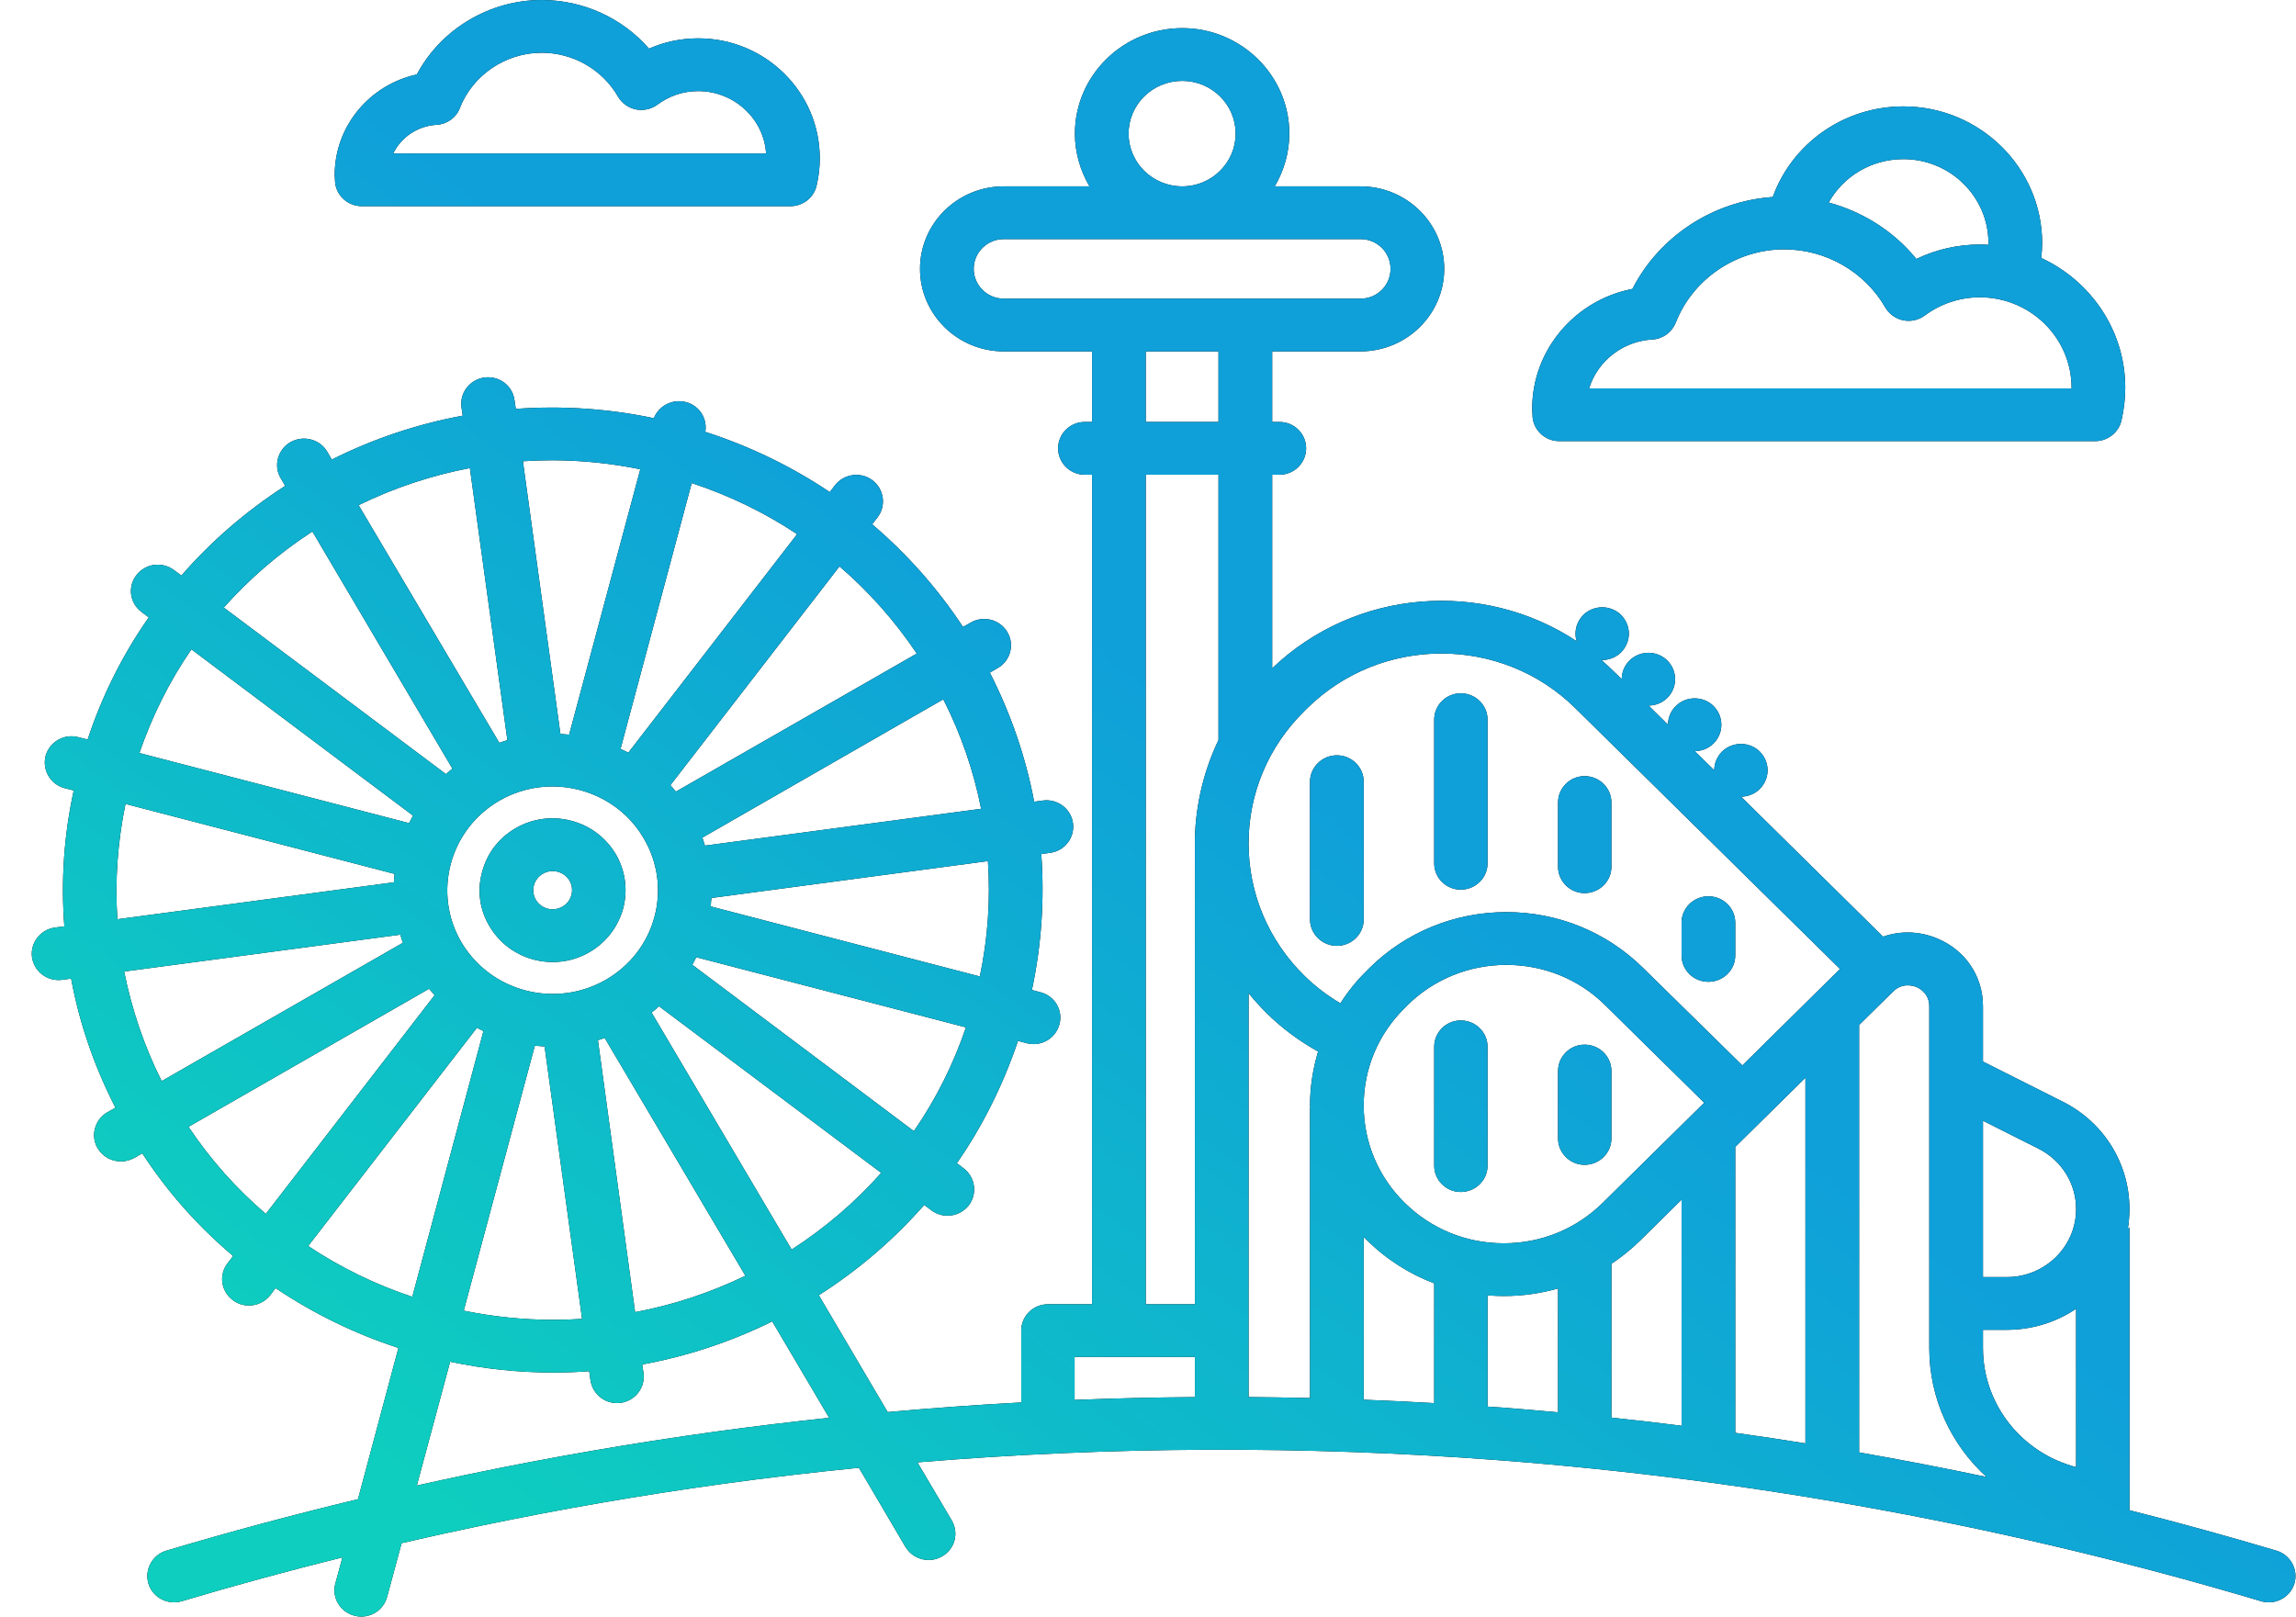 <svg id="SvgjsSvg1181" xmlns="http://www.w3.org/2000/svg" version="1.1" xmlns:xlink="http://www.w3.org/1999/xlink" xmlns:svgjs="http://svgjs.com/svgjs" width="71" height="50" viewBox="0 0 71 50"><title>Forma 1</title><desc>Created with Avocode.</desc><defs id="SvgjsDefs1182"><linearGradient id="SvgjsLinearGradient1185" gradientUnits="userSpaceOnUse" x1="1080.966" y1="237.25" x2="1045.002" y2="286.75"><stop id="SvgjsStop1186" stop-opacity="1" stop-color="#0fa0d9" offset="0"></stop><stop id="SvgjsStop1187" stop-opacity="1" stop-color="#0fa0d9" offset="0.45"></stop><stop id="SvgjsStop1188" stop-opacity="1" stop-color="#0ecebf" offset="1"></stop></linearGradient></defs><path id="SvgjsPath1183" d="M1097.4 284.962C1095.89 284.513 1094.38 284.096 1092.85 283.709V274.962L1092.8 275.007C1092.83 274.809 1092.85 274.605 1092.85 274.397C1092.85 272.986 1092.06 271.711 1090.78 271.07L1088.32 269.833V268.126C1088.32 267.186 1087.77 266.379 1086.89 266.019C1086.34 265.795 1085.76 265.785 1085.23 265.97L1080.84 261.64C1081.05 261.64 1081.27 261.553 1081.42 261.4C1081.57 261.249 1081.66 261.038 1081.66 260.825C1081.66 260.61 1081.57 260.399 1081.42 260.248C1081.27 260.095 1081.05 260.009 1080.84 260.009C1080.62 260.009 1080.4 260.095 1080.25 260.248C1080.1 260.399 1080.01 260.609 1080.01 260.824L1079.41 260.232C1079.62 260.231 1079.83 260.151 1079.99 259.993C1080.31 259.674 1080.31 259.158 1079.99 258.839C1079.67 258.52 1079.14 258.52 1078.82 258.839C1078.66 258.997 1078.58 259.206 1078.58 259.414L1077.98 258.823C1078.19 258.822 1078.4 258.742 1078.56 258.584C1078.88 258.265 1078.88 257.748 1078.56 257.43C1078.24 257.111 1077.71 257.111 1077.39 257.43C1077.23 257.589 1077.15 257.797 1077.15 258.006L1076.88 257.745C1076.76 257.628 1076.64 257.518 1076.52 257.411C1076.53 257.411 1076.54 257.414 1076.55 257.414C1076.76 257.414 1076.98 257.326 1077.13 257.175C1077.28 257.022 1077.37 256.812 1077.37 256.598C1077.37 256.383 1077.28 256.173 1077.13 256.021C1076.98 255.869 1076.76 255.783 1076.55 255.783C1076.33 255.783 1076.11 255.869 1075.96 256.021C1075.81 256.173 1075.72 256.383 1075.72 256.598C1075.72 256.679 1075.73 256.757 1075.76 256.834C1072.87 254.921 1068.92 255.201 1066.34 257.671V251.682H1066.57C1067.02 251.682 1067.39 251.317 1067.39 250.866C1067.39 250.416 1067.02 250.051 1066.57 250.051H1066.34V247.868H1069.07C1070.5 247.868 1071.66 246.723 1071.66 245.316C1071.66 243.909 1070.5 242.764 1069.07 242.764H1066.42C1066.7 242.284 1066.87 241.727 1066.87 241.133C1066.87 239.334 1065.38 237.87 1063.56 237.87C1061.73 237.87 1060.24 239.334 1060.24 241.133C1060.24 241.727 1060.41 242.284 1060.69 242.764H1058.04C1056.61 242.764 1055.45 243.909 1055.45 245.316C1055.45 246.723 1056.61 247.868 1058.04 247.868H1060.77V250.051H1060.54C1060.09 250.051 1059.72 250.416 1059.72 250.866C1059.72 251.317 1060.09 251.682 1060.54 251.682H1060.77V277.339H1059.41C1058.95 277.339 1058.58 277.704 1058.58 278.154V280.376C1057.2 280.45 1055.83 280.55 1054.45 280.674L1052.32 277.06C1053.55 276.278 1054.64 275.337 1055.58 274.268L1055.8 274.433C1055.95 274.546 1056.12 274.6 1056.3 274.6C1056.55 274.6 1056.79 274.49 1056.96 274.279C1057.23 273.921 1057.16 273.409 1056.8 273.136L1056.59 272.976C1057.39 271.822 1058.02 270.551 1058.48 269.194L1058.75 269.266C1058.82 269.284 1058.89 269.293 1058.96 269.293C1059.33 269.293 1059.66 269.051 1059.76 268.685C1059.88 268.25 1059.62 267.803 1059.17 267.688L1058.91 267.619C1059.21 266.221 1059.3 264.808 1059.2 263.414L1059.47 263.377C1059.93 263.317 1060.24 262.906 1060.18 262.459C1060.12 262.013 1059.7 261.7 1059.25 261.76L1058.98 261.796C1058.72 260.421 1058.26 259.079 1057.61 257.805L1057.85 257.664C1058.25 257.437 1058.38 256.938 1058.15 256.549C1057.92 256.16 1057.41 256.028 1057.02 256.255L1056.78 256.391C1055.99 255.193 1055.04 254.127 1053.97 253.215L1054.14 252.997C1054.41 252.639 1054.34 252.127 1053.98 251.854C1053.62 251.582 1053.1 251.651 1052.82 252.009L1052.66 252.22C1051.48 251.429 1050.19 250.801 1048.81 250.357C1048.88 249.946 1048.63 249.544 1048.21 249.436C1047.8 249.328 1047.37 249.549 1047.22 249.934C1045.8 249.636 1044.37 249.543 1042.95 249.646L1042.91 249.375C1042.85 248.928 1042.44 248.616 1041.98 248.676C1041.53 248.737 1041.21 249.148 1041.27 249.594L1041.31 249.856C1039.91 250.114 1038.55 250.568 1037.26 251.214L1037.12 250.972C1036.89 250.582 1036.38 250.45 1035.98 250.677C1035.59 250.903 1035.45 251.402 1035.68 251.792L1035.82 252.027C1034.6 252.814 1033.52 253.752 1032.61 254.801L1032.38 254.632C1032.01 254.359 1031.5 254.428 1031.22 254.787C1030.94 255.145 1031.01 255.657 1031.38 255.93L1031.6 256.096C1030.78 257.267 1030.15 258.54 1029.71 259.873L1029.42 259.8C1028.98 259.685 1028.53 259.945 1028.41 260.381C1028.3 260.816 1028.56 261.263 1029 261.377L1029.28 261.448C1028.98 262.821 1028.88 264.237 1028.99 265.651L1028.7 265.688C1028.25 265.749 1027.93 266.16 1027.99 266.606C1028.05 267.016 1028.4 267.312 1028.81 267.312C1028.85 267.312 1028.89 267.31 1028.92 267.305L1029.2 267.268C1029.45 268.629 1029.91 269.973 1030.57 271.26L1030.32 271.401C1029.93 271.627 1029.79 272.126 1030.02 272.516C1030.18 272.776 1030.45 272.922 1030.74 272.922C1030.88 272.922 1031.02 272.886 1031.16 272.811L1031.4 272.673C1032.19 273.884 1033.14 274.945 1034.21 275.847L1034.04 276.068C1033.76 276.426 1033.83 276.938 1034.2 277.211C1034.34 277.323 1034.52 277.378 1034.7 277.378C1034.95 277.378 1035.19 277.267 1035.36 277.056L1035.52 276.839C1036.7 277.632 1037.98 278.254 1039.32 278.691L1038.07 283.368C1036.08 283.847 1034.09 284.38 1032.14 284.962C1031.71 285.093 1031.46 285.549 1031.59 285.98C1031.72 286.411 1032.19 286.654 1032.62 286.524C1034.26 286.035 1035.92 285.583 1037.59 285.168L1037.37 285.976C1037.25 286.411 1037.52 286.858 1037.96 286.972C1038.03 286.991 1038.1 287 1038.17 287C1038.54 287 1038.87 286.758 1038.97 286.392L1039.42 284.728C1040.24 284.538 1041.06 284.358 1041.88 284.188C1044.33 283.677 1046.84 283.243 1049.34 282.897C1050.74 282.703 1052.15 282.538 1053.56 282.397L1055 284.845C1055.16 285.105 1055.43 285.25 1055.72 285.25C1055.86 285.25 1056 285.214 1056.13 285.139C1056.53 284.912 1056.66 284.413 1056.43 284.024L1055.37 282.23C1061.33 281.733 1067.33 281.708 1073.29 282.159C1081.3 282.766 1089.25 284.235 1096.92 286.524C1097 286.548 1097.08 286.559 1097.16 286.559C1097.51 286.559 1097.84 286.332 1097.95 285.98C1098.08 285.548 1097.83 285.093 1097.4 284.962ZM1051.48 275.648L1047.15 268.318C1047.23 268.256 1047.31 268.19 1047.38 268.123L1054.25 273.276C1053.45 274.178 1052.52 274.978 1051.48 275.648ZM1041.27 266.148C1040.37 264.619 1040.9 262.65 1042.45 261.759C1042.96 261.464 1043.53 261.324 1044.08 261.324C1045.2 261.324 1046.3 261.895 1046.9 262.918C1047.34 263.659 1047.46 264.523 1047.24 265.352C1047.02 266.181 1046.48 266.875 1045.73 267.307C1044.17 268.197 1042.18 267.678 1041.27 266.148ZM1043.84 269.365L1045 277.792C1044.7 277.811 1044.41 277.821 1044.11 277.821C1043.18 277.821 1042.25 277.724 1041.34 277.538L1043.54 269.34C1043.64 269.352 1043.74 269.36 1043.84 269.365ZM1045.49 269.172C1045.56 269.151 1045.63 269.129 1045.7 269.105L1050.05 276.458C1048.95 276.992 1047.8 277.365 1046.64 277.584ZM1055.26 271.985L1048.41 266.841C1048.45 266.764 1048.49 266.686 1048.53 266.606L1056.87 268.776C1056.48 269.924 1055.94 271.001 1055.26 271.985ZM1057.3 267.201L1048.98 265.035C1048.98 264.948 1048.99 264.861 1049 264.774L1057.55 263.633C1057.63 264.817 1057.55 266.015 1057.3 267.201ZM1057.34 262.015L1048.8 263.154C1048.77 263.071 1048.75 262.989 1048.72 262.907L1056.17 258.629C1056.72 259.713 1057.11 260.85 1057.34 262.015ZM1055.35 257.214L1047.9 261.485C1047.85 261.416 1047.79 261.35 1047.73 261.286L1052.96 254.518C1053.87 255.299 1054.67 256.202 1055.35 257.214ZM1046.43 260.279C1046.35 260.237 1046.27 260.199 1046.19 260.161L1048.39 251.941C1049.56 252.326 1050.65 252.857 1051.65 253.521ZM1044.07 251.236C1044.97 251.236 1045.89 251.329 1046.8 251.514L1044.6 259.721C1044.51 259.712 1044.42 259.705 1044.33 259.701L1043.17 251.266C1043.47 251.246 1043.77 251.236 1044.07 251.236ZM1041.53 251.477L1042.69 259.893C1042.61 259.917 1042.52 259.945 1042.44 259.974L1038.09 252.625C1039.19 252.085 1040.35 251.702 1041.53 251.477ZM1036.66 253.439L1040.99 260.773C1040.92 260.827 1040.86 260.884 1040.79 260.942L1033.92 255.791C1034.71 254.906 1035.62 254.112 1036.66 253.439ZM1032.92 257.084L1039.77 262.225C1039.73 262.302 1039.69 262.38 1039.65 262.458L1031.31 260.29C1031.7 259.161 1032.23 258.082 1032.92 257.084ZM1030.88 261.865L1039.2 264.029C1039.19 264.115 1039.19 264.202 1039.18 264.289L1030.63 265.431C1030.55 264.231 1030.64 263.031 1030.88 261.865ZM1030.84 267.049L1039.38 265.909C1039.4 265.993 1039.43 266.076 1039.46 266.159L1032 270.437C1031.45 269.343 1031.07 268.203 1030.84 267.049ZM1032.83 271.851L1040.27 267.581C1040.33 267.649 1040.38 267.716 1040.44 267.78L1035.22 274.545C1034.32 273.773 1033.51 272.873 1032.83 271.851ZM1036.53 275.538L1041.75 268.786C1041.81 268.822 1041.88 268.857 1041.95 268.889L1039.75 277.109C1038.61 276.731 1037.53 276.204 1036.53 275.538ZM1049.11 281.281C1046.57 281.632 1044.02 282.073 1041.53 282.591C1040.99 282.704 1040.44 282.823 1039.89 282.946L1040.92 279.117C1041.97 279.338 1043.04 279.452 1044.11 279.452C1044.48 279.452 1044.85 279.438 1045.22 279.411L1045.26 279.69C1045.32 280.099 1045.67 280.396 1046.08 280.396C1046.12 280.396 1046.15 280.394 1046.19 280.389C1046.64 280.329 1046.96 279.918 1046.9 279.471L1046.86 279.202C1048.23 278.952 1049.58 278.511 1050.88 277.87L1052.64 280.851C1051.46 280.977 1050.29 281.119 1049.11 281.281ZM1088.32 278.13H1089.06C1089.85 278.13 1090.59 277.89 1091.2 277.48V282.376C1089.54 281.945 1088.32 280.458 1088.32 278.694ZM1090.03 272.524C1090.75 272.884 1091.2 273.602 1091.2 274.397C1091.2 275.556 1090.24 276.499 1089.06 276.499H1088.32V271.664ZM1086.26 267.526C1086.35 267.565 1086.66 267.723 1086.66 268.126V278.694C1086.66 280.268 1087.34 281.687 1088.43 282.681C1087.12 282.405 1085.81 282.152 1084.49 281.921V268.702L1085.54 267.668C1085.83 267.383 1086.16 267.488 1086.26 267.526ZM1066.15 268.317C1066.63 268.792 1067.17 269.196 1067.76 269.522C1067.6 270.057 1067.51 270.617 1067.51 271.19C1067.51 271.214 1067.52 271.238 1067.52 271.262H1067.51V280.24C1066.88 280.225 1066.24 280.215 1065.61 280.21V267.717C1065.78 267.925 1065.96 268.126 1066.15 268.317ZM1069.17 275.257C1069.2 275.291 1069.23 275.325 1069.27 275.358C1069.87 275.951 1070.58 276.4 1071.35 276.692V280.397C1070.62 280.355 1069.9 280.32 1069.17 280.292ZM1070.44 274.205C1069.62 273.399 1069.17 272.328 1069.17 271.19C1069.17 270.051 1069.62 268.981 1070.44 268.175L1070.52 268.092C1071.34 267.286 1072.43 266.843 1073.58 266.843C1074.74 266.843 1075.83 267.286 1076.64 268.092L1079.7 271.107L1076.56 274.205C1075.74 275.011 1074.66 275.454 1073.5 275.454C1072.34 275.454 1071.26 275.01 1070.44 274.205ZM1077.73 275.358L1079 274.105V281.097C1078.28 281.006 1077.56 280.922 1076.83 280.845V276.089C1077.15 275.877 1077.45 275.633 1077.73 275.358ZM1080.66 272.473L1082.83 270.333V281.642C1082.11 281.527 1081.39 281.418 1080.66 281.316ZM1067.43 258.899C1069.72 256.65 1073.43 256.65 1075.71 258.899L1083.9 266.97L1080.88 269.953L1077.81 266.938C1076.68 265.825 1075.18 265.211 1073.58 265.211C1071.99 265.211 1070.48 265.825 1069.35 266.938L1069.27 267.021C1068.95 267.331 1068.68 267.67 1068.45 268.031C1068.04 267.79 1067.66 267.5 1067.32 267.164C1066.22 266.073 1065.61 264.625 1065.61 263.085C1065.61 261.546 1066.22 260.097 1067.32 259.009ZM1063.56 239.502C1064.47 239.502 1065.21 240.233 1065.21 241.133C1065.21 242.032 1064.47 242.764 1063.56 242.764C1062.64 242.764 1061.9 242.032 1061.9 241.133C1061.9 240.233 1062.64 239.502 1063.56 239.502ZM1058.04 246.237C1057.53 246.237 1057.11 245.824 1057.11 245.316C1057.11 244.808 1057.53 244.395 1058.04 244.395H1069.07C1069.59 244.395 1070 244.808 1070 245.316C1070 245.824 1069.59 246.237 1069.07 246.237ZM1062.43 247.868H1064.68V250.051H1062.43ZM1062.43 251.682H1064.68V259.89C1064.23 260.828 1063.98 261.858 1063.95 262.924V277.339H1062.43ZM1060.23 278.97H1063.95V280.211C1062.71 280.22 1061.47 280.249 1060.23 280.298ZM1073 280.504V277.064C1073.17 277.077 1073.33 277.085 1073.5 277.085C1074.08 277.085 1074.64 277.005 1075.18 276.851V280.681C1074.59 280.627 1074 280.577 1073.42 280.532C1073.28 280.522 1073.14 280.514 1073 280.504ZM1046.27 265.1C1046.42 264.526 1046.34 263.928 1046.04 263.415C1045.73 262.902 1045.25 262.536 1044.66 262.384C1044.08 262.232 1043.47 262.314 1042.95 262.613C1042.43 262.911 1042.06 263.392 1041.91 263.966C1041.75 264.54 1041.83 265.139 1042.14 265.652C1042.56 266.36 1043.31 266.755 1044.09 266.755C1044.48 266.755 1044.87 266.658 1045.22 266.454C1045.74 266.155 1046.11 265.674 1046.27 265.1ZM1044.67 264.684C1044.63 264.837 1044.53 264.965 1044.39 265.044C1044.1 265.208 1043.74 265.112 1043.57 264.831C1043.49 264.694 1043.47 264.535 1043.51 264.382C1043.55 264.229 1043.65 264.102 1043.79 264.022C1043.88 263.969 1043.98 263.941 1044.09 263.941C1044.14 263.941 1044.19 263.948 1044.24 263.961C1044.4 264.002 1044.53 264.099 1044.61 264.235C1044.61 264.235 1044.61 264.235 1044.61 264.236C1044.69 264.372 1044.71 264.531 1044.67 264.684ZM1068.34 266.254C1068.8 266.254 1069.17 265.889 1069.17 265.438V261.177C1069.17 260.726 1068.8 260.361 1068.34 260.361C1067.89 260.361 1067.51 260.726 1067.51 261.177V265.438C1067.51 265.889 1067.89 266.254 1068.34 266.254ZM1072.17 268.561C1071.72 268.561 1071.35 268.926 1071.35 269.377V273.051C1071.35 273.502 1071.72 273.867 1072.17 273.867C1072.63 273.867 1073 273.502 1073 273.051V269.377C1073 268.926 1072.63 268.561 1072.17 268.561ZM1072.17 264.516C1072.63 264.516 1073 264.151 1073 263.701V259.259C1073 258.809 1072.63 258.443 1072.17 258.443C1071.72 258.443 1071.35 258.809 1071.35 259.259V263.701C1071.35 264.151 1071.72 264.516 1072.17 264.516ZM1076 273.027C1076.46 273.027 1076.83 272.661 1076.83 272.211V270.126C1076.83 269.675 1076.46 269.31 1076 269.31C1075.55 269.31 1075.18 269.675 1075.18 270.126V272.211C1075.18 272.661 1075.55 273.027 1076 273.027ZM1076 264.623C1076.46 264.623 1076.83 264.258 1076.83 263.807V261.821C1076.83 261.371 1076.46 261.005 1076 261.005C1075.55 261.005 1075.18 261.371 1075.18 261.821V263.807C1075.18 264.257 1075.55 264.623 1076 264.623ZM1079.83 267.366C1080.29 267.366 1080.66 267.001 1080.66 266.551V265.537C1080.66 265.087 1080.29 264.722 1079.83 264.722C1079.37 264.722 1079 265.087 1079 265.537V266.551C1079 267.001 1079.37 267.366 1079.83 267.366ZM1037.36 242.614C1037.39 243.043 1037.75 243.377 1038.19 243.377H1051.44C1051.83 243.377 1052.16 243.117 1052.25 242.749C1052.32 242.462 1052.35 242.175 1052.35 241.894C1052.35 239.85 1050.67 238.186 1048.59 238.186C1048.06 238.186 1047.54 238.295 1047.07 238.505C1046.25 237.562 1045.04 237 1043.75 237C1042.13 237 1040.63 237.908 1039.89 239.303C1038.43 239.621 1037.35 240.901 1037.35 242.413C1037.35 242.472 1037.36 242.529 1037.36 242.587ZM1040.5 240.861C1040.82 240.843 1041.11 240.64 1041.22 240.341C1041.62 239.318 1042.64 238.631 1043.75 238.631C1044.72 238.631 1045.63 239.151 1046.11 239.987C1046.23 240.191 1046.43 240.335 1046.66 240.383C1046.89 240.431 1047.14 240.377 1047.33 240.237C1047.7 239.963 1048.13 239.818 1048.59 239.818C1049.7 239.818 1050.62 240.67 1050.69 241.746H1039.16C1039.4 241.249 1039.91 240.895 1040.5 240.861ZM1074.39 249.878C1074.42 250.308 1074.78 250.644 1075.22 250.644H1091.79C1092.17 250.644 1092.51 250.384 1092.6 250.016C1092.68 249.672 1092.72 249.328 1092.72 248.994C1092.72 247.218 1091.65 245.684 1090.12 244.978C1090.14 244.825 1090.15 244.672 1090.15 244.518C1090.15 242.187 1088.22 240.291 1085.86 240.291C1084.02 240.291 1082.42 241.435 1081.82 243.093C1079.97 243.219 1078.31 244.313 1077.48 245.936C1075.71 246.278 1074.38 247.817 1074.38 249.643C1074.38 249.709 1074.39 249.774 1074.39 249.839ZM1085.86 241.922C1087.31 241.922 1088.49 243.087 1088.49 244.518C1088.49 244.536 1088.49 244.554 1088.49 244.572C1088.4 244.567 1088.31 244.563 1088.22 244.563C1087.54 244.563 1086.87 244.716 1086.26 245.009C1085.57 244.158 1084.61 243.55 1083.55 243.264C1084 242.455 1084.87 241.922 1085.86 241.922ZM1078.1 247.5C1078.42 247.482 1078.7 247.278 1078.82 246.979C1079.35 245.623 1080.7 244.712 1082.17 244.712C1083.46 244.712 1084.66 245.401 1085.3 246.51C1085.42 246.714 1085.62 246.858 1085.85 246.906C1086.09 246.954 1086.33 246.9 1086.52 246.759C1087.02 246.39 1087.61 246.195 1088.22 246.195C1089.79 246.195 1091.06 247.451 1091.06 248.994C1091.06 249 1091.06 249.006 1091.06 249.013H1076.14C1076.4 248.176 1077.17 247.552 1078.1 247.5Z " fill="#000000" fill-opacity="1" transform="matrix(1,0,0,1,-1027,-237)"></path><path id="SvgjsPath1184" d="M1097.4 284.962C1095.89 284.513 1094.38 284.096 1092.85 283.709V274.962L1092.8 275.007C1092.83 274.809 1092.85 274.605 1092.85 274.397C1092.85 272.986 1092.06 271.711 1090.78 271.07L1088.32 269.833V268.126C1088.32 267.186 1087.77 266.379 1086.89 266.019C1086.34 265.795 1085.76 265.785 1085.23 265.97L1080.84 261.64C1081.05 261.64 1081.27 261.553 1081.42 261.4C1081.57 261.249 1081.66 261.038 1081.66 260.825C1081.66 260.61 1081.57 260.399 1081.42 260.248C1081.27 260.095 1081.05 260.009 1080.84 260.009C1080.62 260.009 1080.4 260.095 1080.25 260.248C1080.1 260.399 1080.01 260.609 1080.01 260.824L1079.41 260.232C1079.62 260.231 1079.83 260.151 1079.99 259.993C1080.31 259.674 1080.31 259.158 1079.99 258.839C1079.67 258.52 1079.14 258.52 1078.82 258.839C1078.66 258.997 1078.58 259.206 1078.58 259.414L1077.98 258.823C1078.19 258.822 1078.4 258.742 1078.56 258.584C1078.88 258.265 1078.88 257.748 1078.56 257.43C1078.24 257.111 1077.71 257.111 1077.39 257.43C1077.23 257.589 1077.15 257.797 1077.15 258.006L1076.88 257.745C1076.76 257.628 1076.64 257.518 1076.52 257.411C1076.53 257.411 1076.54 257.414 1076.55 257.414C1076.76 257.414 1076.98 257.326 1077.13 257.175C1077.28 257.022 1077.37 256.812 1077.37 256.598C1077.37 256.383 1077.28 256.173 1077.13 256.021C1076.98 255.869 1076.76 255.783 1076.55 255.783C1076.33 255.783 1076.11 255.869 1075.96 256.021C1075.81 256.173 1075.72 256.383 1075.72 256.598C1075.72 256.679 1075.73 256.757 1075.76 256.834C1072.87 254.921 1068.92 255.201 1066.34 257.671V251.682H1066.57C1067.02 251.682 1067.39 251.317 1067.39 250.866C1067.39 250.416 1067.02 250.051 1066.57 250.051H1066.34V247.868H1069.07C1070.5 247.868 1071.66 246.723 1071.66 245.316C1071.66 243.909 1070.5 242.764 1069.07 242.764H1066.42C1066.7 242.284 1066.87 241.727 1066.87 241.133C1066.87 239.334 1065.38 237.87 1063.56 237.87C1061.73 237.87 1060.24 239.334 1060.24 241.133C1060.24 241.727 1060.41 242.284 1060.69 242.764H1058.04C1056.61 242.764 1055.45 243.909 1055.45 245.316C1055.45 246.723 1056.61 247.868 1058.04 247.868H1060.77V250.051H1060.54C1060.09 250.051 1059.72 250.416 1059.72 250.866C1059.72 251.317 1060.09 251.682 1060.54 251.682H1060.77V277.339H1059.41C1058.95 277.339 1058.58 277.704 1058.58 278.154V280.376C1057.2 280.45 1055.83 280.55 1054.45 280.674L1052.32 277.06C1053.55 276.278 1054.64 275.337 1055.58 274.268L1055.8 274.433C1055.95 274.546 1056.12 274.6 1056.3 274.6C1056.55 274.6 1056.79 274.49 1056.96 274.279C1057.23 273.921 1057.16 273.409 1056.8 273.136L1056.59 272.976C1057.39 271.822 1058.02 270.551 1058.48 269.194L1058.75 269.266C1058.82 269.284 1058.89 269.293 1058.96 269.293C1059.33 269.293 1059.66 269.051 1059.76 268.685C1059.88 268.25 1059.62 267.803 1059.17 267.688L1058.91 267.619C1059.21 266.221 1059.3 264.808 1059.2 263.414L1059.47 263.377C1059.93 263.317 1060.24 262.906 1060.18 262.459C1060.12 262.013 1059.7 261.7 1059.25 261.76L1058.98 261.796C1058.72 260.421 1058.26 259.079 1057.61 257.805L1057.85 257.664C1058.25 257.437 1058.38 256.938 1058.15 256.549C1057.92 256.16 1057.41 256.028 1057.02 256.255L1056.78 256.391C1055.99 255.193 1055.04 254.127 1053.97 253.215L1054.14 252.997C1054.41 252.639 1054.34 252.127 1053.98 251.854C1053.62 251.582 1053.1 251.651 1052.82 252.009L1052.66 252.22C1051.48 251.429 1050.19 250.801 1048.81 250.357C1048.88 249.946 1048.63 249.544 1048.21 249.436C1047.8 249.328 1047.37 249.549 1047.22 249.934C1045.8 249.636 1044.37 249.543 1042.95 249.646L1042.91 249.375C1042.85 248.928 1042.44 248.616 1041.98 248.676C1041.53 248.737 1041.21 249.148 1041.27 249.594L1041.31 249.856C1039.91 250.114 1038.55 250.568 1037.26 251.214L1037.12 250.972C1036.89 250.582 1036.38 250.45 1035.98 250.677C1035.59 250.903 1035.45 251.402 1035.68 251.792L1035.82 252.027C1034.6 252.814 1033.52 253.752 1032.61 254.801L1032.38 254.632C1032.01 254.359 1031.5 254.428 1031.22 254.787C1030.94 255.145 1031.01 255.657 1031.38 255.93L1031.6 256.096C1030.78 257.267 1030.15 258.54 1029.71 259.873L1029.42 259.8C1028.98 259.685 1028.53 259.945 1028.41 260.381C1028.3 260.816 1028.56 261.263 1029 261.377L1029.28 261.448C1028.98 262.821 1028.88 264.237 1028.99 265.651L1028.7 265.688C1028.25 265.749 1027.93 266.16 1027.99 266.606C1028.05 267.016 1028.4 267.312 1028.81 267.312C1028.85 267.312 1028.89 267.31 1028.92 267.305L1029.2 267.268C1029.45 268.629 1029.91 269.973 1030.57 271.26L1030.32 271.401C1029.93 271.627 1029.79 272.126 1030.02 272.516C1030.18 272.776 1030.45 272.922 1030.74 272.922C1030.88 272.922 1031.02 272.886 1031.16 272.811L1031.4 272.673C1032.19 273.884 1033.14 274.945 1034.21 275.847L1034.04 276.068C1033.76 276.426 1033.83 276.938 1034.2 277.211C1034.34 277.323 1034.52 277.378 1034.7 277.378C1034.95 277.378 1035.19 277.267 1035.36 277.056L1035.52 276.839C1036.7 277.632 1037.98 278.254 1039.32 278.691L1038.07 283.368C1036.08 283.847 1034.09 284.38 1032.14 284.962C1031.71 285.093 1031.46 285.549 1031.59 285.98C1031.72 286.411 1032.19 286.654 1032.62 286.524C1034.26 286.035 1035.92 285.583 1037.59 285.168L1037.37 285.976C1037.25 286.411 1037.52 286.858 1037.96 286.972C1038.03 286.991 1038.1 287 1038.17 287C1038.54 287 1038.87 286.758 1038.97 286.392L1039.42 284.728C1040.24 284.538 1041.06 284.358 1041.88 284.188C1044.33 283.677 1046.84 283.243 1049.34 282.897C1050.74 282.703 1052.15 282.538 1053.56 282.397L1055 284.845C1055.16 285.105 1055.43 285.25 1055.72 285.25C1055.86 285.25 1056 285.214 1056.13 285.139C1056.53 284.912 1056.66 284.413 1056.43 284.024L1055.37 282.23C1061.33 281.733 1067.33 281.708 1073.29 282.159C1081.3 282.766 1089.25 284.235 1096.92 286.524C1097 286.548 1097.08 286.559 1097.16 286.559C1097.51 286.559 1097.84 286.332 1097.95 285.98C1098.08 285.548 1097.83 285.093 1097.4 284.962ZM1051.48 275.648L1047.15 268.318C1047.23 268.256 1047.31 268.19 1047.38 268.123L1054.25 273.276C1053.45 274.178 1052.52 274.978 1051.48 275.648ZM1041.27 266.148C1040.37 264.619 1040.9 262.65 1042.45 261.759C1042.96 261.464 1043.53 261.324 1044.08 261.324C1045.2 261.324 1046.3 261.895 1046.9 262.918C1047.34 263.659 1047.46 264.523 1047.24 265.352C1047.02 266.181 1046.48 266.875 1045.73 267.307C1044.17 268.197 1042.18 267.678 1041.27 266.148ZM1043.84 269.365L1045 277.792C1044.7 277.811 1044.41 277.821 1044.11 277.821C1043.18 277.821 1042.25 277.724 1041.34 277.538L1043.54 269.34C1043.64 269.352 1043.74 269.36 1043.84 269.365ZM1045.49 269.172C1045.56 269.151 1045.63 269.129 1045.7 269.105L1050.05 276.458C1048.95 276.992 1047.8 277.365 1046.64 277.584ZM1055.26 271.985L1048.41 266.841C1048.45 266.764 1048.49 266.686 1048.53 266.606L1056.87 268.776C1056.48 269.924 1055.94 271.001 1055.26 271.985ZM1057.3 267.201L1048.98 265.035C1048.98 264.948 1048.99 264.861 1049 264.774L1057.55 263.633C1057.63 264.817 1057.55 266.015 1057.3 267.201ZM1057.34 262.015L1048.8 263.154C1048.77 263.071 1048.75 262.989 1048.72 262.907L1056.17 258.629C1056.72 259.713 1057.11 260.85 1057.34 262.015ZM1055.35 257.214L1047.9 261.485C1047.85 261.416 1047.79 261.35 1047.73 261.286L1052.96 254.518C1053.87 255.299 1054.67 256.202 1055.35 257.214ZM1046.43 260.279C1046.35 260.237 1046.27 260.199 1046.19 260.161L1048.39 251.941C1049.56 252.326 1050.65 252.857 1051.65 253.521ZM1044.07 251.236C1044.97 251.236 1045.89 251.329 1046.8 251.514L1044.6 259.721C1044.51 259.712 1044.42 259.705 1044.33 259.701L1043.17 251.266C1043.47 251.246 1043.77 251.236 1044.07 251.236ZM1041.53 251.477L1042.69 259.893C1042.61 259.917 1042.52 259.945 1042.44 259.974L1038.09 252.625C1039.19 252.085 1040.35 251.702 1041.53 251.477ZM1036.66 253.439L1040.99 260.773C1040.92 260.827 1040.86 260.884 1040.79 260.942L1033.92 255.791C1034.71 254.906 1035.62 254.112 1036.66 253.439ZM1032.92 257.084L1039.77 262.225C1039.73 262.302 1039.69 262.38 1039.65 262.458L1031.31 260.29C1031.7 259.161 1032.23 258.082 1032.92 257.084ZM1030.88 261.865L1039.2 264.029C1039.19 264.115 1039.19 264.202 1039.18 264.289L1030.63 265.431C1030.55 264.231 1030.64 263.031 1030.88 261.865ZM1030.84 267.049L1039.38 265.909C1039.4 265.993 1039.43 266.076 1039.46 266.159L1032 270.437C1031.45 269.343 1031.07 268.203 1030.84 267.049ZM1032.83 271.851L1040.27 267.581C1040.33 267.649 1040.38 267.716 1040.44 267.78L1035.22 274.545C1034.32 273.773 1033.51 272.873 1032.83 271.851ZM1036.53 275.538L1041.75 268.786C1041.81 268.822 1041.88 268.857 1041.95 268.889L1039.75 277.109C1038.61 276.731 1037.53 276.204 1036.53 275.538ZM1049.11 281.281C1046.57 281.632 1044.02 282.073 1041.53 282.591C1040.99 282.704 1040.44 282.823 1039.89 282.946L1040.92 279.117C1041.97 279.338 1043.04 279.452 1044.11 279.452C1044.48 279.452 1044.85 279.438 1045.22 279.411L1045.26 279.69C1045.32 280.099 1045.67 280.396 1046.08 280.396C1046.12 280.396 1046.15 280.394 1046.19 280.389C1046.64 280.329 1046.96 279.918 1046.9 279.471L1046.86 279.202C1048.23 278.952 1049.58 278.511 1050.88 277.87L1052.64 280.851C1051.46 280.977 1050.29 281.119 1049.11 281.281ZM1088.32 278.13H1089.06C1089.85 278.13 1090.59 277.89 1091.2 277.48V282.376C1089.54 281.945 1088.32 280.458 1088.32 278.694ZM1090.03 272.524C1090.75 272.884 1091.2 273.602 1091.2 274.397C1091.2 275.556 1090.24 276.499 1089.06 276.499H1088.32V271.664ZM1086.26 267.526C1086.35 267.565 1086.66 267.723 1086.66 268.126V278.694C1086.66 280.268 1087.34 281.687 1088.43 282.681C1087.12 282.405 1085.81 282.152 1084.49 281.921V268.702L1085.54 267.668C1085.83 267.383 1086.16 267.488 1086.26 267.526ZM1066.15 268.317C1066.63 268.792 1067.17 269.196 1067.76 269.522C1067.6 270.057 1067.51 270.617 1067.51 271.19C1067.51 271.214 1067.52 271.238 1067.52 271.262H1067.51V280.24C1066.88 280.225 1066.24 280.215 1065.61 280.21V267.717C1065.78 267.925 1065.96 268.126 1066.15 268.317ZM1069.17 275.257C1069.2 275.291 1069.23 275.325 1069.27 275.358C1069.87 275.951 1070.58 276.4 1071.35 276.692V280.397C1070.62 280.355 1069.9 280.32 1069.17 280.292ZM1070.44 274.205C1069.62 273.399 1069.17 272.328 1069.17 271.19C1069.17 270.051 1069.62 268.981 1070.44 268.175L1070.52 268.092C1071.34 267.286 1072.43 266.843 1073.58 266.843C1074.74 266.843 1075.83 267.286 1076.64 268.092L1079.7 271.107L1076.56 274.205C1075.74 275.011 1074.66 275.454 1073.5 275.454C1072.34 275.454 1071.26 275.01 1070.44 274.205ZM1077.73 275.358L1079 274.105V281.097C1078.28 281.006 1077.56 280.922 1076.83 280.845V276.089C1077.15 275.877 1077.45 275.633 1077.73 275.358ZM1080.66 272.473L1082.83 270.333V281.642C1082.11 281.527 1081.39 281.418 1080.66 281.316ZM1067.43 258.899C1069.72 256.65 1073.43 256.65 1075.71 258.899L1083.9 266.97L1080.88 269.953L1077.81 266.938C1076.68 265.825 1075.18 265.211 1073.58 265.211C1071.99 265.211 1070.48 265.825 1069.35 266.938L1069.27 267.021C1068.95 267.331 1068.68 267.67 1068.45 268.031C1068.04 267.79 1067.66 267.5 1067.32 267.164C1066.22 266.073 1065.61 264.625 1065.61 263.085C1065.61 261.546 1066.22 260.097 1067.32 259.009ZM1063.56 239.502C1064.47 239.502 1065.21 240.233 1065.21 241.133C1065.21 242.032 1064.47 242.764 1063.56 242.764C1062.64 242.764 1061.9 242.032 1061.9 241.133C1061.9 240.233 1062.64 239.502 1063.56 239.502ZM1058.04 246.237C1057.53 246.237 1057.11 245.824 1057.11 245.316C1057.11 244.808 1057.53 244.395 1058.04 244.395H1069.07C1069.59 244.395 1070 244.808 1070 245.316C1070 245.824 1069.59 246.237 1069.07 246.237ZM1062.43 247.868H1064.68V250.051H1062.43ZM1062.43 251.682H1064.68V259.89C1064.23 260.828 1063.98 261.858 1063.95 262.924V277.339H1062.43ZM1060.23 278.97H1063.95V280.211C1062.71 280.22 1061.47 280.249 1060.23 280.298ZM1073 280.504V277.064C1073.17 277.077 1073.33 277.085 1073.5 277.085C1074.08 277.085 1074.64 277.005 1075.18 276.851V280.681C1074.59 280.627 1074 280.577 1073.42 280.532C1073.28 280.522 1073.14 280.514 1073 280.504ZM1046.27 265.1C1046.42 264.526 1046.34 263.928 1046.04 263.415C1045.73 262.902 1045.25 262.536 1044.66 262.384C1044.08 262.232 1043.47 262.314 1042.95 262.613C1042.43 262.911 1042.06 263.392 1041.91 263.966C1041.75 264.54 1041.83 265.139 1042.14 265.652C1042.56 266.36 1043.31 266.755 1044.09 266.755C1044.48 266.755 1044.87 266.658 1045.22 266.454C1045.74 266.155 1046.11 265.674 1046.27 265.1ZM1044.67 264.684C1044.63 264.837 1044.53 264.965 1044.39 265.044C1044.1 265.208 1043.74 265.112 1043.57 264.831C1043.49 264.694 1043.47 264.535 1043.51 264.382C1043.55 264.229 1043.65 264.102 1043.79 264.022C1043.88 263.969 1043.98 263.941 1044.09 263.941C1044.14 263.941 1044.19 263.948 1044.24 263.961C1044.4 264.002 1044.53 264.099 1044.61 264.235C1044.61 264.235 1044.61 264.235 1044.61 264.236C1044.69 264.372 1044.71 264.531 1044.67 264.684ZM1068.34 266.254C1068.8 266.254 1069.17 265.889 1069.17 265.438V261.177C1069.17 260.726 1068.8 260.361 1068.34 260.361C1067.89 260.361 1067.51 260.726 1067.51 261.177V265.438C1067.51 265.889 1067.89 266.254 1068.34 266.254ZM1072.17 268.561C1071.72 268.561 1071.35 268.926 1071.35 269.377V273.051C1071.35 273.502 1071.72 273.867 1072.17 273.867C1072.63 273.867 1073 273.502 1073 273.051V269.377C1073 268.926 1072.63 268.561 1072.17 268.561ZM1072.17 264.516C1072.63 264.516 1073 264.151 1073 263.701V259.259C1073 258.809 1072.63 258.443 1072.17 258.443C1071.72 258.443 1071.35 258.809 1071.35 259.259V263.701C1071.35 264.151 1071.72 264.516 1072.17 264.516ZM1076 273.027C1076.46 273.027 1076.83 272.661 1076.83 272.211V270.126C1076.83 269.675 1076.46 269.31 1076 269.31C1075.55 269.31 1075.18 269.675 1075.18 270.126V272.211C1075.18 272.661 1075.55 273.027 1076 273.027ZM1076 264.623C1076.46 264.623 1076.83 264.258 1076.83 263.807V261.821C1076.83 261.371 1076.46 261.005 1076 261.005C1075.55 261.005 1075.18 261.371 1075.18 261.821V263.807C1075.18 264.257 1075.55 264.623 1076 264.623ZM1079.83 267.366C1080.29 267.366 1080.66 267.001 1080.66 266.551V265.537C1080.66 265.087 1080.29 264.722 1079.83 264.722C1079.37 264.722 1079 265.087 1079 265.537V266.551C1079 267.001 1079.37 267.366 1079.83 267.366ZM1037.36 242.614C1037.39 243.043 1037.75 243.377 1038.19 243.377H1051.44C1051.83 243.377 1052.16 243.117 1052.25 242.749C1052.32 242.462 1052.35 242.175 1052.35 241.894C1052.35 239.85 1050.67 238.186 1048.59 238.186C1048.06 238.186 1047.54 238.295 1047.07 238.505C1046.25 237.562 1045.04 237 1043.75 237C1042.13 237 1040.63 237.908 1039.89 239.303C1038.43 239.621 1037.35 240.901 1037.35 242.413C1037.35 242.472 1037.36 242.529 1037.36 242.587ZM1040.5 240.861C1040.82 240.843 1041.11 240.64 1041.22 240.341C1041.62 239.318 1042.64 238.631 1043.75 238.631C1044.72 238.631 1045.63 239.151 1046.11 239.987C1046.23 240.191 1046.43 240.335 1046.66 240.383C1046.89 240.431 1047.14 240.377 1047.33 240.237C1047.7 239.963 1048.13 239.818 1048.59 239.818C1049.7 239.818 1050.62 240.67 1050.69 241.746H1039.16C1039.4 241.249 1039.91 240.895 1040.5 240.861ZM1074.39 249.878C1074.42 250.308 1074.78 250.644 1075.22 250.644H1091.79C1092.17 250.644 1092.51 250.384 1092.6 250.016C1092.68 249.672 1092.72 249.328 1092.72 248.994C1092.72 247.218 1091.65 245.684 1090.12 244.978C1090.14 244.825 1090.15 244.672 1090.15 244.518C1090.15 242.187 1088.22 240.291 1085.86 240.291C1084.02 240.291 1082.42 241.435 1081.82 243.093C1079.97 243.219 1078.31 244.313 1077.48 245.936C1075.71 246.278 1074.38 247.817 1074.38 249.643C1074.38 249.709 1074.39 249.774 1074.39 249.839ZM1085.86 241.922C1087.31 241.922 1088.49 243.087 1088.49 244.518C1088.49 244.536 1088.49 244.554 1088.49 244.572C1088.4 244.567 1088.31 244.563 1088.22 244.563C1087.54 244.563 1086.87 244.716 1086.26 245.009C1085.57 244.158 1084.61 243.55 1083.55 243.264C1084 242.455 1084.87 241.922 1085.86 241.922ZM1078.1 247.5C1078.42 247.482 1078.7 247.278 1078.82 246.979C1079.35 245.623 1080.7 244.712 1082.17 244.712C1083.46 244.712 1084.66 245.401 1085.3 246.51C1085.42 246.714 1085.62 246.858 1085.85 246.906C1086.09 246.954 1086.33 246.9 1086.52 246.759C1087.02 246.39 1087.61 246.195 1088.22 246.195C1089.79 246.195 1091.06 247.451 1091.06 248.994C1091.06 249 1091.06 249.006 1091.06 249.013H1076.14C1076.4 248.176 1077.17 247.552 1078.1 247.5Z " fill="url(#SvgjsLinearGradient1185)" transform="matrix(1,0,0,1,-1027,-237)"></path></svg>